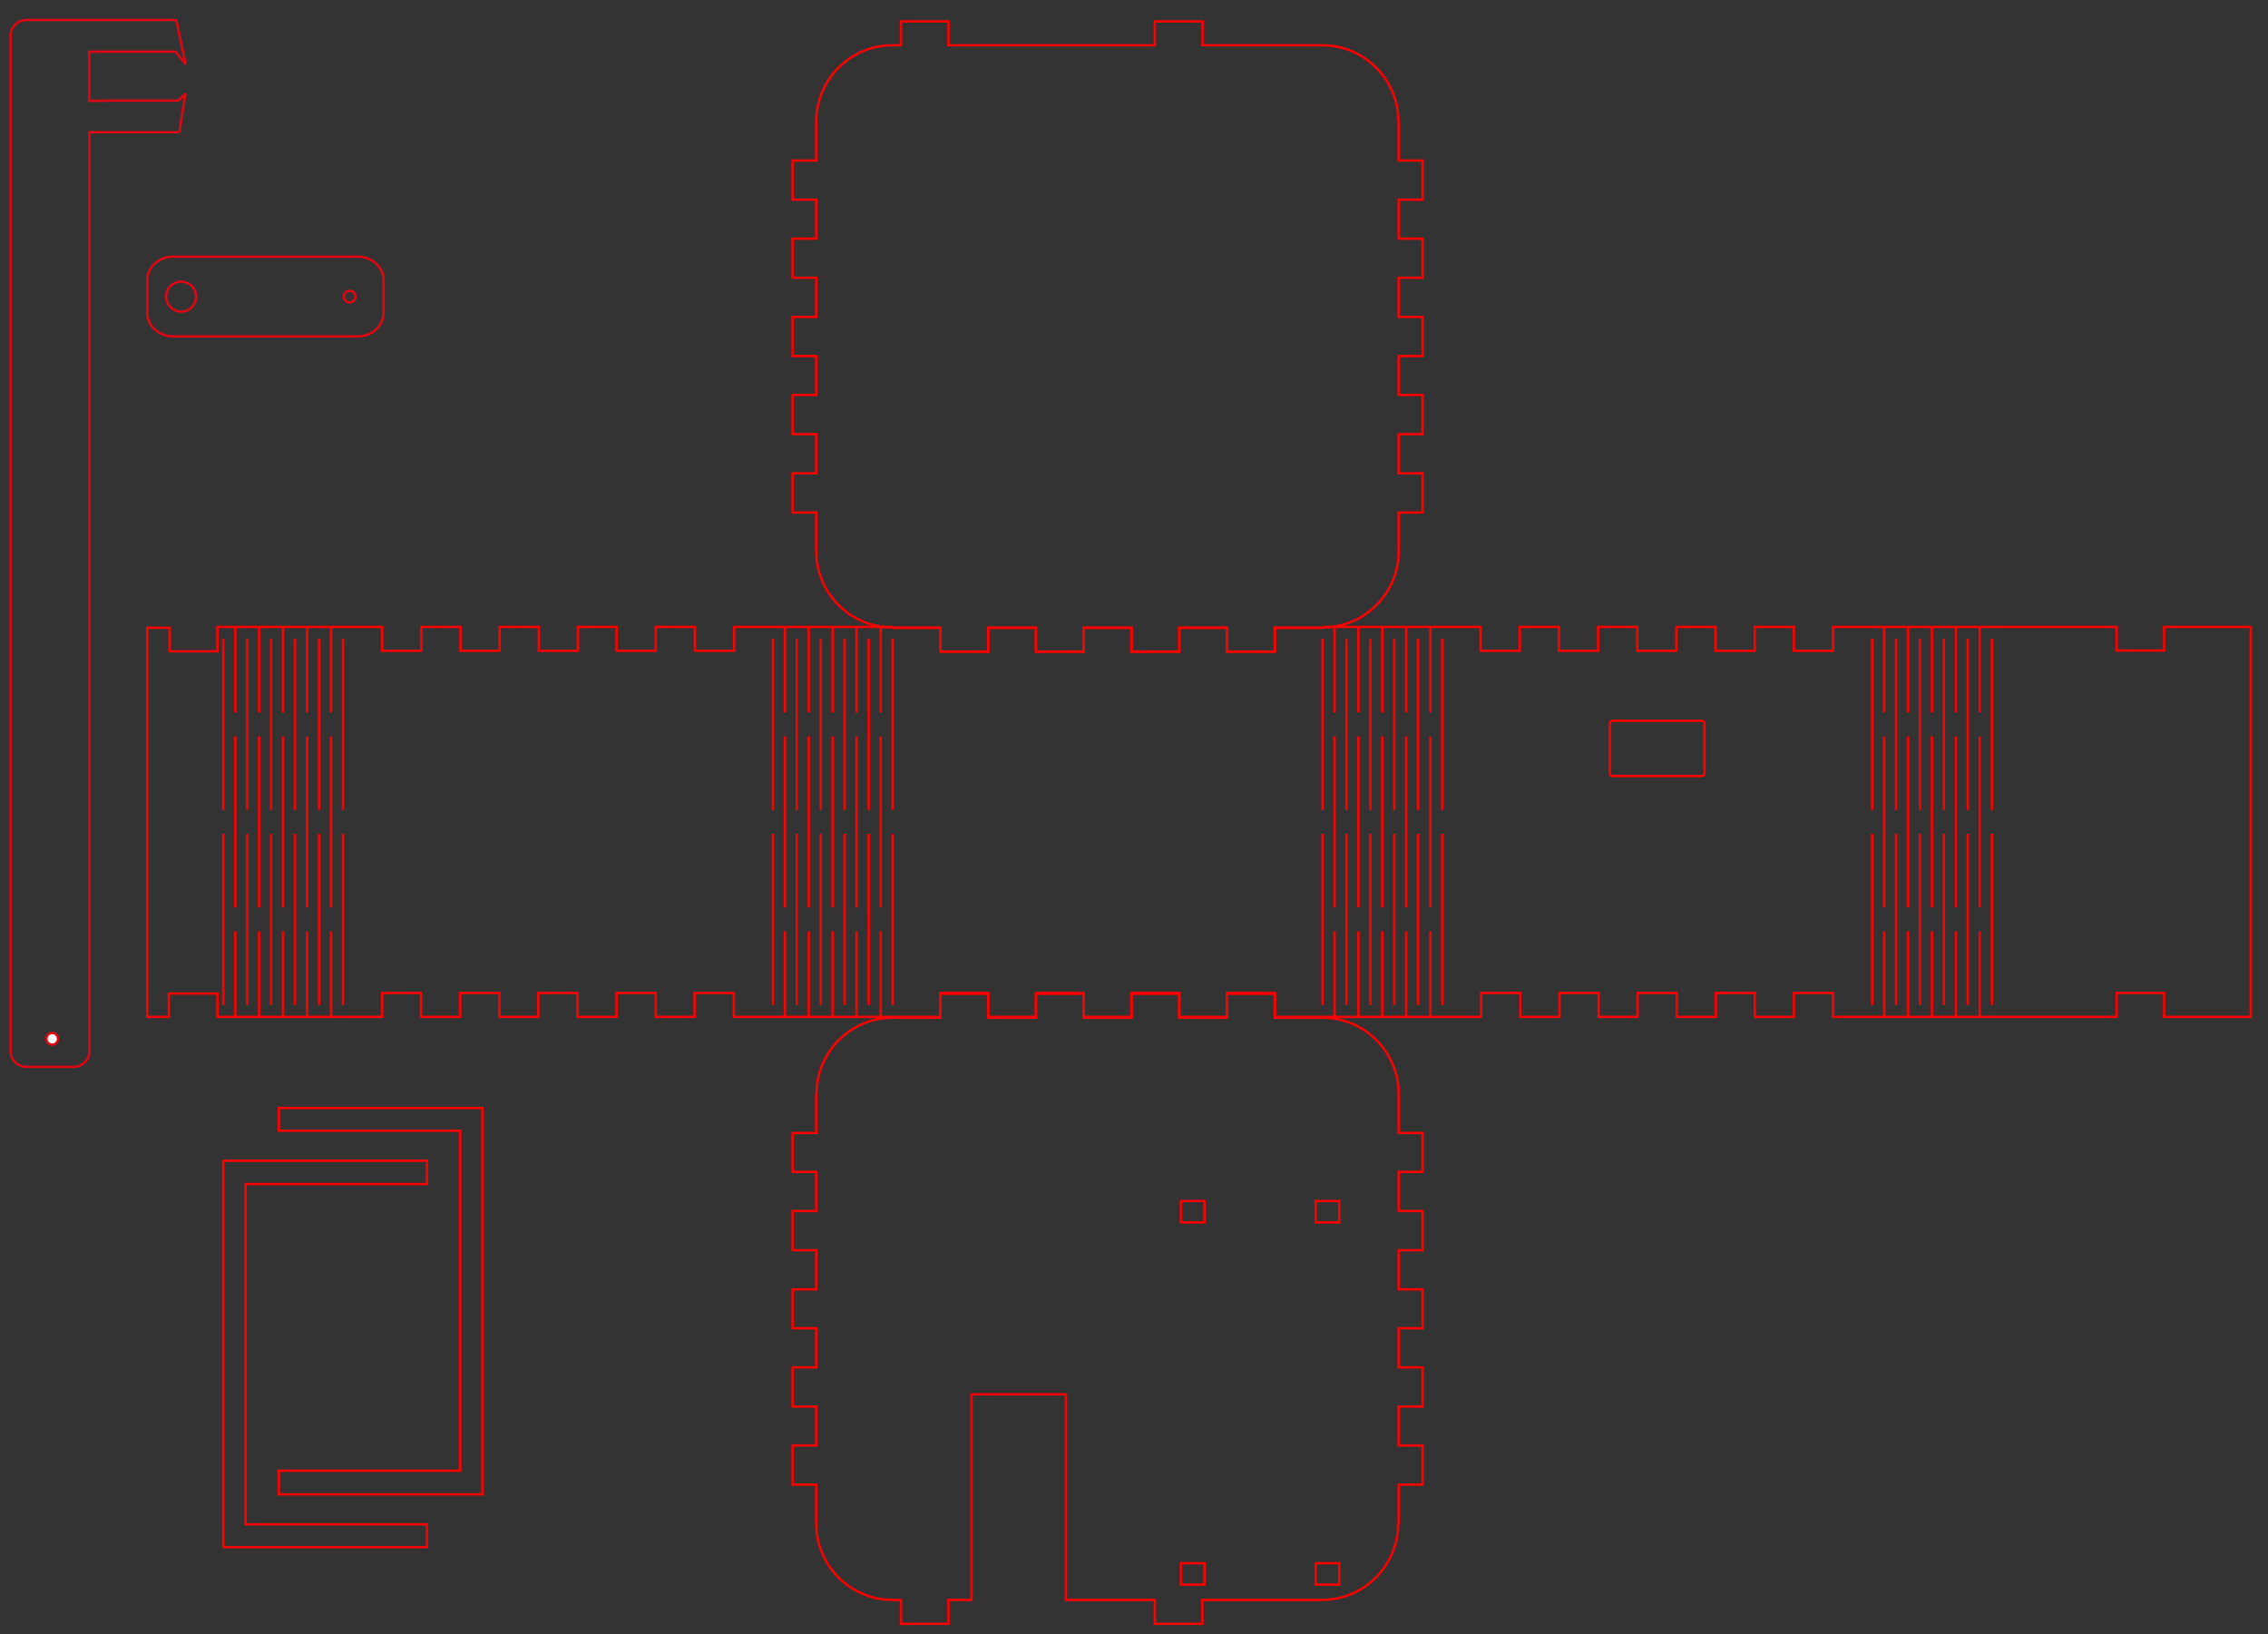 <?xml version="1.0" encoding="utf-8"?>
<!-- Generator: Adobe Illustrator 15.0.0, SVG Export Plug-In . SVG Version: 6.00 Build 0)  -->
<!DOCTYPE svg PUBLIC "-//W3C//DTD SVG 1.1//EN" "http://www.w3.org/Graphics/SVG/1.1/DTD/svg11.dtd">
<svg version="1.1" id="Layer_1" xmlns="http://www.w3.org/2000/svg" xmlns:xlink="http://www.w3.org/1999/xlink" x="0px" y="0px"
	 width="816.6px" height="588.4px" viewBox="0 0 816.6 588.4" style="enable-background:new 0 0 816.6 588.4;" xml:space="preserve"
	>
<rect x="0" y="0" width="816.6" height="588.4" fill="#333333" stroke="none"/>
<style type="text/css">
<![CDATA[
	.st0{fill:#FFFFFF;stroke:#E20613;stroke-width:0.85;stroke-miterlimit:10;}
	.st1{fill:#FFFFFF;stroke:#E20613;stroke-width:2.270000e-002;stroke-miterlimit:10;}
	.st2{fill:none;stroke:#FF0000;stroke-width:0.85;stroke-miterlimit:10;}
	.st3{fill:none;stroke:#E20613;stroke-width:0.85;stroke-miterlimit:10;}
]]>
</style>
<g>
	<path class="st2" d="M321.4,226h17.2v8.6h17.2V226H373v8.6h17.2V226h17.2v8.6h17.2V226h17.2v8.6H459V226h17.2 M293.9,198.5
		c0,15.1,12.3,27.4,27.4,27.4l0,0"/>
	<polyline class="st2" points="293.9,198.5 293.9,184.5 285.4,184.5 285.4,170.4 293.9,170.4 293.9,156.3 285.4,156.3 285.4,142.2 
		293.9,142.2 293.9,128.2 285.4,128.2 285.4,114.1 293.9,114.1 293.9,100 285.4,100 285.4,85.9 293.9,85.9 293.9,71.9 285.4,71.9 
		285.4,57.8 293.9,57.8 293.9,43.7 	"/>
	<path class="st2" d="M293.9,43.7c0-15.1,12.3-27.4,27.4-27.4h3.1V7.7h17.1v8.6h8.3h34h32V7.7H433v8.6h43.1l0,0
		c15.1,0,27.4,12.3,27.4,27.4"/>
	<polyline class="st2" points="503.6,43.7 503.6,57.8 512.2,57.8 512.2,71.9 503.6,71.9 503.6,85.9 512.2,85.9 512.2,100 503.6,100 
		503.6,114.1 512.2,114.1 512.2,128.2 503.6,128.2 503.6,142.2 512.2,142.2 512.2,156.3 503.6,156.3 503.6,170.4 512.2,170.4 
		512.2,184.5 503.6,184.5 503.6,198.5 	"/>
	<path class="st2" d="M503.6,198.5c0,15.1-12.3,27.4-27.4,27.4"/>
</g>
<path class="st2" d="M476.2,366.4H459v-8.6h-17.2v8.6h-17.2v-8.6l-17.2,0v8.6h-17.2v-8.6H373v8.6h-17.2v-8.6h-17.2v8.6h-17.2
	 M321.4,366.4L321.4,366.4c-15.1,0-27.4,12.3-27.4,27.4"/>
<polyline class="st2" points="293.9,393.8 293.9,407.9 285.4,407.9 285.4,421.9 293.9,421.9 293.9,436 285.4,436 285.4,450.1 
	293.9,450.1 293.9,464.2 285.4,464.2 285.4,478.2 293.9,478.2 293.9,492.3 285.4,492.3 285.4,506.4 293.9,506.4 293.9,520.4 
	285.4,520.4 285.4,534.5 293.9,534.5 293.9,548.6 "/>
<path class="st2" d="M293.9,548.6c0,15.1,12.3,27.4,27.4,27.4h3.1v8.6h17.1V576h8.3V502l34,0V576h32v8.6l17.1,0V576h43.1l0,0
	c15.1,0,27.4-12.3,27.4-27.4"/>
<polyline class="st2" points="503.6,548.6 503.6,534.5 512.2,534.5 512.2,520.4 503.6,520.4 503.6,506.4 512.2,506.4 512.2,492.3 
	503.6,492.3 503.6,478.2 512.2,478.2 512.2,464.2 503.6,464.2 503.6,450.1 512.2,450.1 512.2,436 503.6,436 503.6,421.9 
	512.2,421.9 512.2,407.9 503.6,407.9 503.6,393.8 "/>
<path class="st2" d="M503.6,393.8c0-15.1-12.3-27.4-27.4-27.4"/>
<rect x="425.2" y="562.8" class="st2" width="8.5" height="7.7"/>
<rect x="425.2" y="432.4" class="st2" width="8.5" height="7.7"/>
<rect x="473.7" y="562.8" class="st2" width="8.5" height="7.7"/>
<rect x="473.7" y="432.4" class="st2" width="8.5" height="7.7"/>
<polygon class="st2" points="153.7,417.9 153.7,426.3 88.4,426.3 88.4,548.8 153.7,548.8 153.7,557 80.4,557 80.4,417.9 "/>
<g>
	<path class="st3" d="M42.7,36.2h21.4c0.3,0,2.6-2.6,2.6-2.3l-2,13.1c0,0.3-0.3,0.6-0.6,0.6H42.7H32.2v330.8c0,3.1-2.5,5.7-5.7,5.7
		h-17c-3.1,0-5.7-2.5-5.7-5.7V12.9c0-3.1,2.5-5.7,5.7-5.7h17h9.2H63c0.3,0,0.6,0.3,0.6,0.6l3.2,15.1c0,0.3-3.4-4.3-3.7-4.3H35.7
		h-3.6v17.7L42.7,36.2z"/>
	<circle class="st0" cx="18.8" cy="374" r="2.1"/>
</g>
<polygon class="st2" points="100.4,538 100.4,529.5 165.7,529.5 165.7,407.1 100.4,407.1 100.4,398.9 173.7,398.9 173.7,538 "/>
<path class="st2" d="M613.7,278.2c0,0.7-0.4,1.2-0.9,1.2h-32.3c-0.5,0-0.9-0.5-0.9-1.2v-17.5c0-0.7,0.4-1.2,0.9-1.2h32.3
	c0.5,0,0.9,0.5,0.9,1.2V278.2z"/>
<path class="st2" d="M80.4,361.8v-61.6 M80.4,291.6V230 M84.7,225.7v30.8 M84.7,265.1v61.6 M84.7,335.3v30.8 M89,361.8v-61.6
	 M89,291.6V230 M93.3,225.7v30.8 M93.3,265.1v61.6 M93.3,335.3v30.8 M97.6,361.8v-61.6 M97.6,291.6V230 M101.9,225.7v30.8
	 M101.9,265.1v61.6 M101.9,335.3v30.8 M106.2,361.8v-61.6 M106.2,291.6V230 M110.6,225.7v30.8 M110.6,265.1v61.6 M110.6,335.3v30.8
	 M114.9,361.8v-61.6 M114.9,291.6V230 M119.2,225.7v30.8 M119.2,265.1v61.6 M119.2,335.3v30.8 M123.5,361.8v-61.6 M123.5,291.6V230
	 M80.4,225.7h43.1 M123.5,366.1H80.4 M278.3,361.8v-61.6 M278.3,291.6V230 M282.6,225.7v30.8 M282.6,265.1v61.6 M282.6,335.3v30.8
	 M286.9,361.8v-61.6 M286.9,291.6V230 M291.2,225.7v30.8 M291.2,265.1v61.6 M291.2,335.3v30.8 M295.5,361.8v-61.6 M295.5,291.6V230
	 M299.8,225.7v30.8 M299.8,265.1v61.6 M299.8,335.3v30.8 M304.1,361.8v-61.6 M304.1,291.6V230 M308.4,225.7v30.8 M308.4,265.1v61.6
	 M308.4,335.3v30.8 M312.8,361.8v-61.6 M312.8,291.6V230 M317.1,225.7v30.8 M317.1,265.1v61.6 M317.1,335.3v30.8 M321.4,361.8v-61.6
	 M321.4,291.6V230 M278.3,225.7h43.1 M321.4,366.1h-43.1 M123.5,225.7h14.1v8.6h14.1v-8.6h14.1v8.6h14.1v-8.6h14.1v8.6h14.1v-8.6
	H222v8.6h14.1v-8.6h14.1v8.6h14.1v-8.6h14.1"/>
<polyline class="st2" points="278.3,366.1 264.2,366.1 264.2,357.5 250.1,357.5 250.1,366.1 236.1,366.1 236.1,357.5 222,357.5 
	222,366.1 207.9,366.1 207.9,357.5 193.8,357.5 193.8,366.1 179.8,366.1 179.8,357.5 165.7,357.5 165.7,366.1 151.6,366.1 
	151.6,357.5 137.6,357.5 137.6,366.1 123.5,366.1 "/>
<path class="st2" d="M717.2,361.8v-61.6 M717.2,291.6V230 M712.8,225.7v30.8 M712.8,265.1v61.6 M712.8,335.3v30.8 M708.5,361.8
	v-61.6 M708.5,291.6V230 M704.2,225.7v30.8 M704.2,265.1v61.6 M704.2,335.3v30.8 M699.9,361.8v-61.6 M699.9,291.6V230 M695.6,225.7
	v30.8 M695.6,265.1v61.6 M695.6,335.3v30.8 M691.3,361.8v-61.6 M691.3,291.6V230 M687,225.7v30.8 M687,265.1v61.6 M687,335.3v30.8
	 M682.7,361.8v-61.6 M682.7,291.6V230 M678.4,225.7v30.8 M678.4,265.1v61.6 M678.4,335.3v30.8 M674.1,361.8v-61.6 M674.1,291.6V230
	 M717.2,225.7h-43.1 M674.1,366.1h43.1 M519.3,361.8v-61.6 M519.3,291.6V230 M515,225.7v30.8 M515,265.1v61.6 M515,335.3v30.8
	 M510.6,361.8v-61.6 M510.6,291.6V230 M506.3,225.7v30.8 M506.3,265.1v61.6 M506.3,335.3v30.8 M502,361.8v-61.6 M502,291.6V230
	 M497.7,225.7v30.8 M497.7,265.1v61.6 M497.7,335.3v30.8 M493.4,361.8v-61.6 M493.4,291.6V230 M489.1,225.7v30.8 M489.1,265.1v61.6
	 M489.1,335.3v30.8 M484.8,361.8v-61.6 M484.8,291.6V230 M480.5,225.7v30.8 M480.5,265.1v61.6 M480.5,335.3v30.8 M476.2,361.8v-61.6
	 M476.2,291.6V230 M519.3,225.7h-43.1 M476.2,366.1h43.1 M674.1,225.7H660v8.6h-14.1v-8.6h-14.1v8.6h-14.1v-8.6h-14.1v8.6h-14.1
	v-8.6h-14.1v8.6h-14.1v-8.6h-14.1v8.6h-14.1v-8.6h-14.1"/>
<polyline class="st2" points="519.3,366.1 533.3,366.1 533.3,357.5 547.4,357.5 547.4,366.1 561.5,366.1 561.5,357.5 575.6,357.5 
	575.6,366.1 589.6,366.1 589.6,357.5 603.7,357.5 603.7,366.1 617.8,366.1 617.8,357.5 631.8,357.5 631.8,366.1 645.9,366.1 
	645.9,357.5 660,357.5 660,366.1 674.1,366.1 "/>
<path class="st2" d="M476.2,366.1H459v-8.6h-17.2v8.6h-17.2v-8.6h-17.2v8.6h-17.2v-8.6H373v8.6h-17.2v-8.6h-17.2v8.6h-17.2"/>
<path class="st2" d="M321.4,226h17.2v8.6h17.2V226H373v8.6h17.2V226h17.2v8.6h17.2V226h17.2v8.6H459V226h17.2"/>
<polyline class="st2" points="80.4,225.7 78.3,225.7 78.3,234.5 61.1,234.5 61.1,226 53,226 53,366.1 60.8,366.1 60.8,357.7 
	78.3,357.7 78.3,366.1 80.4,366.1 "/>
<polyline class="st2" points="717,225.7 762.1,225.7 762.1,234.2 779.2,234.2 779.2,225.7 810.4,225.7 810.4,366.1 779.2,366.1 
	779.2,357.5 762.1,357.5 762.1,366.1 717,366.1 "/>
<circle class="st1" cx="-159.8" cy="202.2" r="2.1"/>
<g>
	<circle class="st3" cx="125.9" cy="106.8" r="2.1"/>
	<path class="st3" d="M62.3,121.1c-5.1,0-9.3-3.8-9.3-8.5v-11.7c0-4.7,4.2-8.5,9.3-8.5h66.5c5.1,0,9.3,3.8,9.3,8.5v11.7
		c0,4.7-4.1,8.5-9.3,8.5H62.3z"/>
	<path class="st3" d="M59.8,106.8c0-3,2.4-5.4,5.4-5.4c3,0,5.4,2.4,5.4,5.4c0,3-2.4,5.4-5.4,5.4C62.3,112.2,59.8,109.7,59.8,106.8z"
		/>
</g>
</svg>
